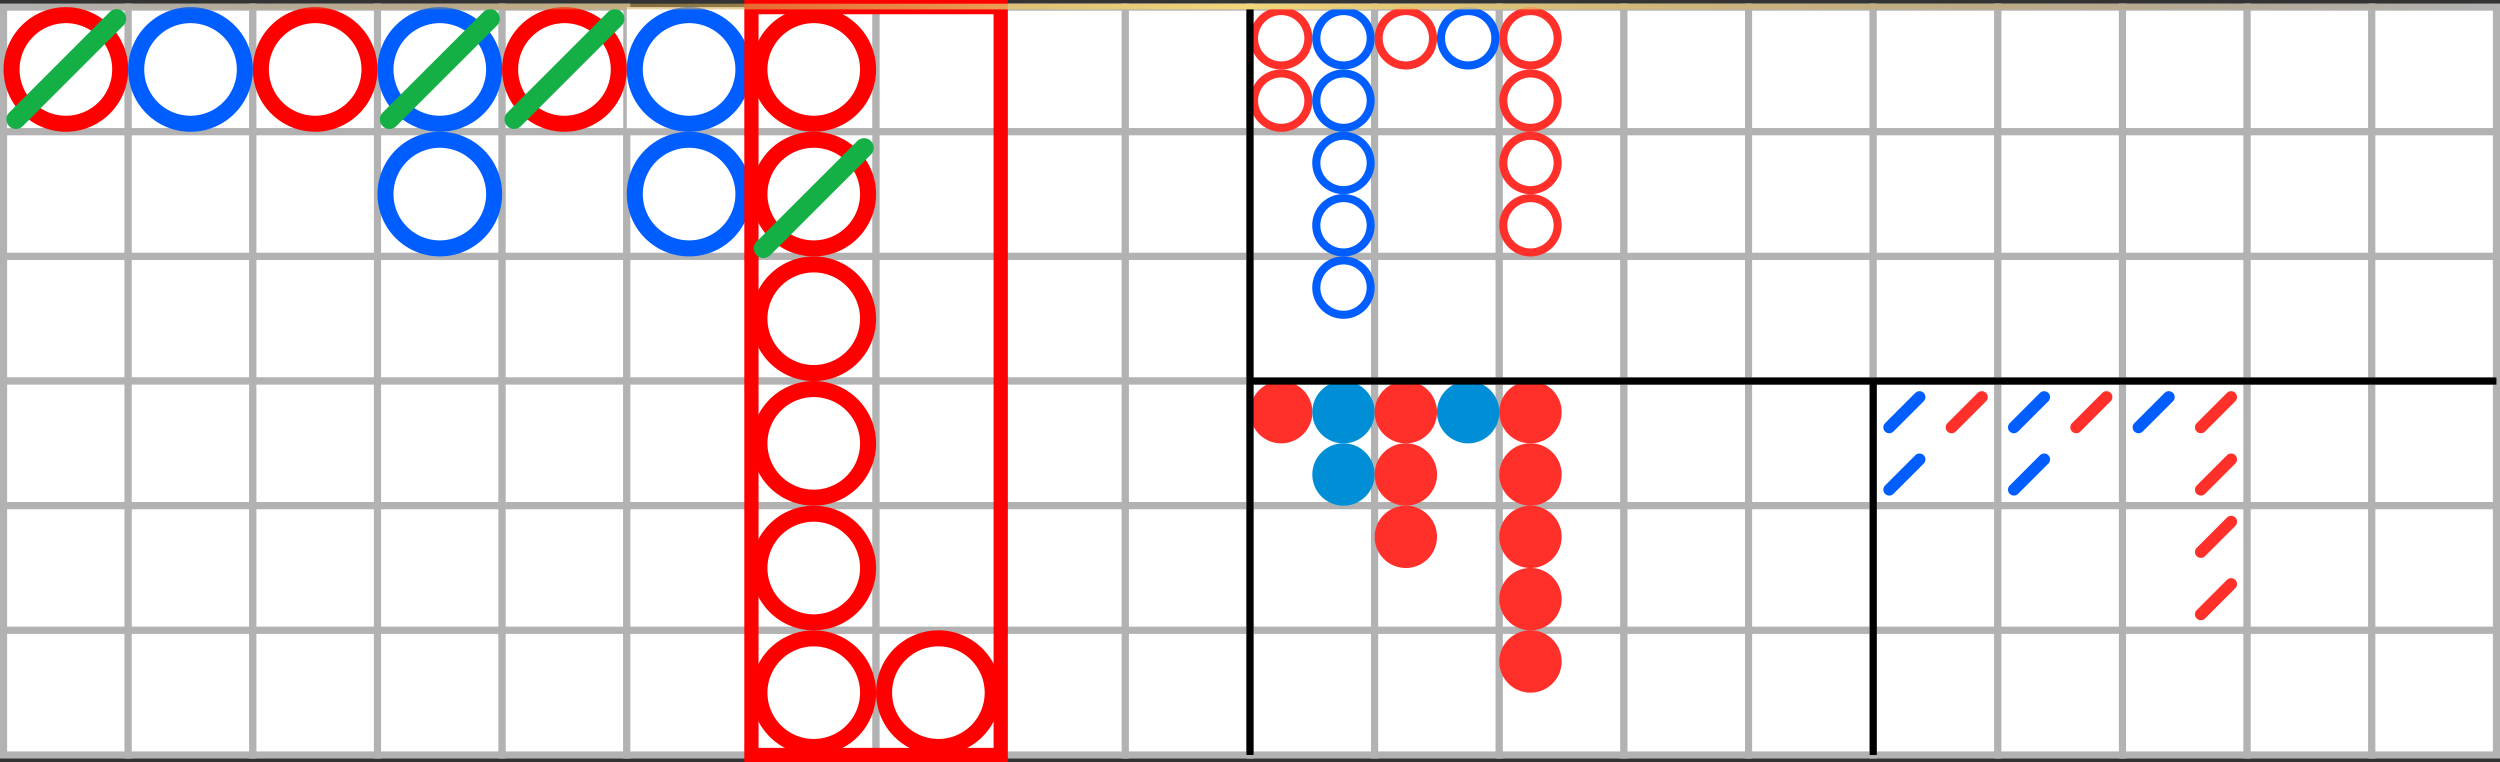 <svg id="圖層_1" data-name="圖層 1" xmlns="http://www.w3.org/2000/svg" xmlns:xlink="http://www.w3.org/1999/xlink" viewBox="0 0 351 107"><rect x="0" y="0" width="351" height="107" fill="#333333" stroke="none"/><defs><style>.cls-1,.cls-2{fill:#fff;}.cls-1{stroke:#b2b2b2;}.cls-1,.cls-11,.cls-13,.cls-14,.cls-7,.cls-9{stroke-miterlimit:10;}.cls-3{fill:red;}.cls-4{fill:#005dff;}.cls-5{fill:#ff302a;}.cls-6{fill:#008ed6;}.cls-10,.cls-11,.cls-12,.cls-13,.cls-14,.cls-7,.cls-8,.cls-9{fill:none;}.cls-7{stroke:red;stroke-width:2px;}.cls-8{stroke:#14b045;stroke-width:2.7px;}.cls-11,.cls-12,.cls-13,.cls-8{stroke-linecap:round;}.cls-12,.cls-8{stroke-linejoin:round;}.cls-9{stroke:#000;}.cls-11{stroke:#ff302a;}.cls-11,.cls-12,.cls-13{stroke-width:1.66px;}.cls-12,.cls-13{stroke:#005dff;}.cls-14{stroke-width:0.8px;stroke:url(#未命名漸層);}</style><linearGradient id="未命名漸層" x1="0.5" y1="107.08" x2="350.5" y2="107.08" gradientTransform="matrix(1, 0, 0, -1, 0, 108)" gradientUnits="userSpaceOnUse"><stop offset="0" stop-color="#b47c24" stop-opacity="0"/><stop offset="0.5" stop-color="#f2d77a"/><stop offset="1" stop-color="#b47c24" stop-opacity="0"/></linearGradient></defs><g id="圖層_1-2" data-name="圖層 1"><rect class="cls-1" x="0.5" y="1" width="17.5" height="17.5"/><rect class="cls-1" x="0.5" y="18.5" width="17.5" height="17.5"/><rect class="cls-1" x="0.5" y="36" width="17.5" height="17.5"/><rect class="cls-1" x="0.5" y="53.5" width="17.5" height="17.5"/><rect class="cls-1" x="0.5" y="71" width="17.5" height="17.5"/><rect class="cls-1" x="0.5" y="88.5" width="17.5" height="17.5"/><rect class="cls-1" x="18" y="1" width="17.5" height="17.5"/><rect class="cls-1" x="18" y="18.5" width="17.5" height="17.5"/><rect class="cls-1" x="18" y="36" width="17.5" height="17.5"/><rect class="cls-1" x="18" y="53.5" width="17.5" height="17.5"/><rect class="cls-1" x="18" y="71" width="17.5" height="17.5"/><rect class="cls-1" x="18" y="88.5" width="17.5" height="17.5"/><rect class="cls-1" x="35.5" y="1" width="17.5" height="17.5"/><rect class="cls-1" x="35.5" y="18.5" width="17.5" height="17.5"/><rect class="cls-1" x="35.5" y="36" width="17.5" height="17.5"/><rect class="cls-1" x="35.5" y="53.5" width="17.5" height="17.5"/><rect class="cls-1" x="35.5" y="71" width="17.5" height="17.5"/><rect class="cls-1" x="35.5" y="88.5" width="17.5" height="17.5"/><rect class="cls-1" x="53" y="1" width="17.5" height="17.5"/><rect class="cls-1" x="53" y="18.5" width="17.5" height="17.5"/><rect class="cls-1" x="53" y="36" width="17.5" height="17.5"/><rect class="cls-1" x="53" y="53.5" width="17.5" height="17.5"/><rect class="cls-1" x="53" y="71" width="17.5" height="17.5"/><rect class="cls-1" x="53" y="88.5" width="17.5" height="17.5"/><rect class="cls-1" x="70.5" y="1" width="17.5" height="17.5"/><rect class="cls-1" x="70.5" y="18.5" width="17.5" height="17.5"/><rect class="cls-1" x="70.5" y="36" width="17.5" height="17.5"/><rect class="cls-1" x="70.5" y="53.5" width="17.5" height="17.5"/><rect class="cls-1" x="70.5" y="71" width="17.5" height="17.5"/><rect class="cls-1" x="70.5" y="88.5" width="17.5" height="17.5"/><rect class="cls-2" x="88" y="1" width="17.5" height="17.5"/><rect class="cls-1" x="88" y="18.5" width="17.5" height="17.5"/><rect class="cls-1" x="88" y="36" width="17.5" height="17.5"/><rect class="cls-1" x="88" y="53.5" width="17.5" height="17.5"/><rect class="cls-1" x="88" y="71" width="17.5" height="17.5"/><rect class="cls-1" x="88" y="88.5" width="17.5" height="17.5"/><rect class="cls-1" x="105.5" y="1" width="17.5" height="17.5"/><rect class="cls-1" x="105.5" y="18.5" width="17.5" height="17.5"/><rect class="cls-1" x="105.5" y="36" width="17.5" height="17.5"/><rect class="cls-1" x="105.5" y="53.5" width="17.5" height="17.5"/><rect class="cls-1" x="105.5" y="71" width="17.5" height="17.5"/><rect class="cls-1" x="105.5" y="88.5" width="17.5" height="17.5"/><rect class="cls-1" x="123" y="1" width="17.5" height="17.5"/><rect class="cls-1" x="123" y="18.5" width="17.5" height="17.5"/><rect class="cls-1" x="123" y="36" width="17.5" height="17.5"/><rect class="cls-1" x="123" y="53.5" width="17.5" height="17.5"/><rect class="cls-1" x="123" y="71" width="17.5" height="17.5"/><rect class="cls-1" x="123" y="88.5" width="17.5" height="17.5"/><rect class="cls-1" x="140.5" y="1" width="17.5" height="17.5"/><rect class="cls-1" x="140.5" y="18.5" width="17.5" height="17.5"/><rect class="cls-1" x="140.5" y="36" width="17.5" height="17.5"/><rect class="cls-1" x="140.5" y="53.5" width="17.5" height="17.5"/><rect class="cls-1" x="140.5" y="71" width="17.5" height="17.5"/><rect class="cls-1" x="140.5" y="88.5" width="17.5" height="17.5"/><rect class="cls-1" x="158" y="1" width="17.5" height="17.5"/><rect class="cls-1" x="158" y="18.5" width="17.5" height="17.5"/><rect class="cls-1" x="158" y="36" width="17.5" height="17.5"/><rect class="cls-1" x="158" y="53.5" width="17.5" height="17.5"/><rect class="cls-1" x="158" y="71" width="17.5" height="17.5"/><rect class="cls-1" x="158" y="88.5" width="17.5" height="17.5"/><rect class="cls-1" x="175.5" y="1" width="17.5" height="17.5"/><rect class="cls-1" x="175.5" y="18.5" width="17.5" height="17.5"/><rect class="cls-1" x="175.5" y="36" width="17.5" height="17.5"/><rect class="cls-1" x="175.5" y="53.5" width="17.5" height="17.5"/><rect class="cls-1" x="175.5" y="71" width="17.5" height="17.5"/><rect class="cls-1" x="175.5" y="88.5" width="17.5" height="17.5"/><rect class="cls-1" x="193" y="1" width="17.5" height="17.5"/><rect class="cls-1" x="193" y="18.5" width="17.5" height="17.5"/><rect class="cls-1" x="193" y="36" width="17.5" height="17.5"/><rect class="cls-1" x="193" y="53.5" width="17.5" height="17.5"/><rect class="cls-1" x="193" y="71" width="17.5" height="17.5"/><rect class="cls-1" x="193" y="88.5" width="17.5" height="17.5"/><rect class="cls-1" x="210.5" y="1" width="17.5" height="17.5"/><rect class="cls-1" x="210.5" y="18.5" width="17.5" height="17.5"/><rect class="cls-1" x="210.5" y="36" width="17.5" height="17.5"/><rect class="cls-1" x="210.5" y="53.5" width="17.5" height="17.5"/><rect class="cls-1" x="210.5" y="71" width="17.5" height="17.5"/><rect class="cls-1" x="210.5" y="88.5" width="17.5" height="17.5"/><rect class="cls-1" x="228" y="1" width="17.5" height="17.5"/><rect class="cls-1" x="228" y="18.5" width="17.5" height="17.5"/><rect class="cls-1" x="228" y="36" width="17.5" height="17.5"/><rect class="cls-1" x="228" y="53.5" width="17.5" height="17.5"/><rect class="cls-1" x="228" y="71" width="17.5" height="17.5"/><rect class="cls-1" x="228" y="88.5" width="17.5" height="17.5"/><rect class="cls-1" x="245.5" y="1" width="17.5" height="17.5"/><rect class="cls-1" x="245.5" y="18.5" width="17.5" height="17.5"/><rect class="cls-1" x="245.5" y="36" width="17.5" height="17.5"/><rect class="cls-1" x="245.5" y="53.5" width="17.5" height="17.5"/><rect class="cls-1" x="245.5" y="71" width="17.5" height="17.5"/><rect class="cls-1" x="245.5" y="88.5" width="17.5" height="17.5"/><rect class="cls-1" x="263" y="1" width="17.5" height="17.5"/><rect class="cls-1" x="263" y="18.5" width="17.5" height="17.5"/><rect class="cls-1" x="263" y="36" width="17.5" height="17.5"/><rect class="cls-1" x="263" y="53.5" width="17.5" height="17.5"/><rect class="cls-1" x="263" y="71" width="17.5" height="17.5"/><rect class="cls-1" x="263" y="88.5" width="17.5" height="17.5"/><rect class="cls-1" x="280.5" y="1" width="17.5" height="17.5"/><rect class="cls-1" x="280.5" y="18.5" width="17.5" height="17.5"/><rect class="cls-1" x="280.5" y="36" width="17.5" height="17.5"/><rect class="cls-1" x="280.5" y="53.5" width="17.5" height="17.5"/><rect class="cls-1" x="280.5" y="71" width="17.5" height="17.5"/><rect class="cls-1" x="280.5" y="88.5" width="17.5" height="17.5"/><rect class="cls-1" x="298" y="1" width="17.5" height="17.5"/><rect class="cls-1" x="298" y="18.5" width="17.5" height="17.5"/><rect class="cls-1" x="298" y="36" width="17.5" height="17.5"/><rect class="cls-1" x="298" y="53.5" width="17.5" height="17.5"/><rect class="cls-1" x="298" y="71" width="17.5" height="17.5"/><rect class="cls-1" x="298" y="88.5" width="17.5" height="17.5"/><rect class="cls-1" x="315.5" y="1" width="17.5" height="17.5"/><rect class="cls-1" x="315.5" y="18.5" width="17.5" height="17.5"/><rect class="cls-1" x="315.5" y="36" width="17.5" height="17.5"/><rect class="cls-1" x="315.5" y="53.5" width="17.5" height="17.5"/><rect class="cls-1" x="315.5" y="71" width="17.5" height="17.5"/><rect class="cls-1" x="315.5" y="88.5" width="17.5" height="17.5"/><rect class="cls-1" x="333" y="1" width="17.5" height="17.5"/><rect class="cls-1" x="333" y="18.5" width="17.5" height="17.5"/><rect class="cls-1" x="333" y="36" width="17.5" height="17.5"/><rect class="cls-1" x="333" y="53.5" width="17.5" height="17.5"/><rect class="cls-1" x="333" y="71" width="17.5" height="17.5"/><rect class="cls-1" x="333" y="88.5" width="17.5" height="17.5"/><circle class="cls-2" cx="9.25" cy="9.75" r="7.62"/><path class="cls-3" d="M9.25,3.25a6.5,6.5,0,1,1-6.5,6.5,6.51,6.51,0,0,1,6.5-6.5M9.25,1h0a8.75,8.75,0,0,0,0,17.5h0A8.75,8.75,0,0,0,9.25,1Z"/><circle class="cls-2" cx="26.75" cy="9.75" r="7.62"/><path class="cls-4" d="M26.75,3.25a6.5,6.5,0,1,1-6.5,6.5,6.51,6.51,0,0,1,6.5-6.5m0-2.25A8.75,8.75,0,1,0,35.5,9.75,8.75,8.75,0,0,0,26.75,1Z"/><circle class="cls-2" cx="44.25" cy="9.75" r="7.62"/><path class="cls-3" d="M44.25,3.25a6.5,6.5,0,1,1-6.5,6.5,6.51,6.51,0,0,1,6.5-6.5m0-2.25A8.75,8.75,0,1,0,53,9.75,8.75,8.75,0,0,0,44.25,1Z"/><circle class="cls-2" cx="61.75" cy="9.75" r="7.62"/><path class="cls-4" d="M61.75,3.25a6.5,6.5,0,1,1-6.5,6.5,6.51,6.51,0,0,1,6.5-6.5m0-2.25A8.75,8.75,0,1,0,70.5,9.75,8.75,8.75,0,0,0,61.75,1Z"/><circle class="cls-2" cx="79.25" cy="9.75" r="7.62"/><path class="cls-3" d="M79.25,3.25a6.5,6.5,0,1,1-6.5,6.5,6.51,6.51,0,0,1,6.5-6.5m0-2.25h0a8.75,8.75,0,0,0,0,17.5h0a8.75,8.75,0,0,0,0-17.5Z"/><circle class="cls-2" cx="96.75" cy="9.75" r="7.62"/><path class="cls-4" d="M96.75,3.25a6.5,6.5,0,1,1-6.5,6.5,6.51,6.51,0,0,1,6.5-6.5m0-2.25a8.75,8.75,0,1,0,8.75,8.75A8.75,8.75,0,0,0,96.75,1Z"/><path class="cls-2" d="M114.25,17.37a7.62,7.62,0,1,1,7.62-7.62A7.64,7.64,0,0,1,114.25,17.37Z"/><path class="cls-3" d="M114.25,3.25a6.5,6.5,0,1,1-6.5,6.5,6.51,6.51,0,0,1,6.5-6.5m0-2.25A8.75,8.75,0,1,0,123,9.75,8.75,8.75,0,0,0,114.25,1Z"/><path class="cls-2" d="M61.75,34.88a7.63,7.63,0,1,1,7.62-7.63A7.63,7.63,0,0,1,61.75,34.88Z"/><path class="cls-4" d="M61.75,20.75a6.5,6.5,0,1,1-6.5,6.5,6.51,6.51,0,0,1,6.5-6.5m0-2.25a8.75,8.75,0,1,0,8.75,8.75,8.75,8.75,0,0,0-8.75-8.75Z"/><path class="cls-2" d="M96.75,34.88a7.63,7.63,0,1,1,7.62-7.63A7.63,7.63,0,0,1,96.75,34.88Z"/><path class="cls-4" d="M96.75,20.75a6.5,6.5,0,1,1-6.5,6.5,6.51,6.51,0,0,1,6.5-6.5m0-2.25a8.75,8.75,0,1,0,8.75,8.75,8.75,8.75,0,0,0-8.75-8.75Z"/><path class="cls-2" d="M114.25,34.88a7.63,7.63,0,1,1,7.62-7.63A7.64,7.64,0,0,1,114.25,34.88Z"/><path class="cls-3" d="M114.25,20.75a6.5,6.5,0,1,1-6.5,6.5,6.51,6.51,0,0,1,6.5-6.5m0-2.25A8.75,8.75,0,1,0,123,27.25a8.75,8.75,0,0,0-8.75-8.75Z"/><path class="cls-2" d="M114.25,52.38a7.62,7.62,0,1,1,7.62-7.62A7.64,7.64,0,0,1,114.25,52.38Z"/><path class="cls-3" d="M114.25,38.25a6.5,6.5,0,1,1-6.5,6.5,6.51,6.51,0,0,1,6.5-6.5m0-2.25A8.75,8.75,0,1,0,123,44.75,8.75,8.75,0,0,0,114.25,36Z"/><path class="cls-2" d="M114.25,69.88a7.62,7.62,0,1,1,7.62-7.62A7.64,7.64,0,0,1,114.25,69.88Z"/><path class="cls-3" d="M114.25,55.75a6.5,6.5,0,1,1-6.5,6.5,6.51,6.51,0,0,1,6.5-6.5m0-2.25a8.75,8.75,0,0,0-8.75,8.75h0a8.75,8.75,0,0,0,17.5,0h0a8.75,8.75,0,0,0-8.75-8.75Z"/><path class="cls-2" d="M114.25,87.38a7.62,7.62,0,1,1,7.62-7.62A7.64,7.64,0,0,1,114.25,87.38Z"/><path class="cls-3" d="M114.25,73.25a6.5,6.5,0,1,1-6.5,6.5,6.51,6.51,0,0,1,6.5-6.5m0-2.25A8.75,8.75,0,1,0,123,79.75,8.75,8.75,0,0,0,114.25,71Z"/><path class="cls-2" d="M114.25,104.88a7.62,7.62,0,1,1,7.62-7.62A7.64,7.64,0,0,1,114.25,104.88Z"/><path class="cls-3" d="M114.25,90.75a6.5,6.5,0,1,1-6.5,6.5,6.51,6.51,0,0,1,6.5-6.5m0-2.25A8.75,8.75,0,1,0,123,97.25a8.75,8.75,0,0,0-8.75-8.75Z"/><circle class="cls-2" cx="131.75" cy="97.25" r="7.62"/><path class="cls-3" d="M131.75,90.75a6.5,6.5,0,1,1-6.5,6.5,6.51,6.51,0,0,1,6.5-6.5m0-2.25a8.75,8.75,0,1,0,8.75,8.75,8.75,8.75,0,0,0-8.75-8.75Z"/><path class="cls-2" d="M179.88,9.19a3.81,3.81,0,1,1,3.81-3.81A3.82,3.82,0,0,1,179.88,9.19Z"/><path class="cls-5" d="M179.88,2.12a3.25,3.25,0,1,1-3.25,3.25,3.26,3.26,0,0,1,3.25-3.25m0-1.12a4.38,4.38,0,1,0,4.38,4.38A4.38,4.38,0,0,0,179.88,1Z"/><path class="cls-2" d="M188.63,9.19a3.81,3.81,0,1,1,3.81-3.81A3.82,3.82,0,0,1,188.63,9.19Z"/><path class="cls-4" d="M188.63,2.12a3.25,3.25,0,1,1-3.25,3.25,3.26,3.26,0,0,1,3.25-3.25m0-1.12A4.38,4.38,0,1,0,193,5.38,4.38,4.38,0,0,0,188.63,1Z"/><circle class="cls-2" cx="179.88" cy="14.13" r="3.81"/><path class="cls-5" d="M179.88,10.88a3.25,3.25,0,1,1-3.25,3.25,3.26,3.26,0,0,1,3.25-3.25m0-1.13a4.38,4.38,0,1,0,4.38,4.38,4.38,4.38,0,0,0-4.38-4.38Z"/><circle class="cls-2" cx="188.63" cy="14.13" r="3.81"/><path class="cls-4" d="M188.63,10.88a3.25,3.25,0,1,1-3.25,3.25,3.26,3.26,0,0,1,3.25-3.25m0-1.13A4.38,4.38,0,1,0,193,14.13a4.38,4.38,0,0,0-4.38-4.38Z"/><circle class="cls-2" cx="188.63" cy="22.88" r="3.81"/><path class="cls-4" d="M188.63,19.63a3.25,3.25,0,1,1-3.25,3.25,3.26,3.26,0,0,1,3.25-3.25m0-1.13A4.38,4.38,0,1,0,193,22.88a4.38,4.38,0,0,0-4.38-4.38Z"/><circle class="cls-2" cx="188.63" cy="31.63" r="3.81"/><path class="cls-4" d="M188.63,28.38a3.25,3.25,0,1,1-3.25,3.25,3.26,3.26,0,0,1,3.25-3.25m0-1.13A4.38,4.38,0,1,0,193,31.63a4.38,4.38,0,0,0-4.38-4.38Z"/><circle class="cls-2" cx="188.63" cy="40.38" r="3.81"/><path class="cls-4" d="M188.63,37.13a3.25,3.25,0,1,1-3.25,3.25,3.26,3.26,0,0,1,3.25-3.25m0-1.13A4.38,4.38,0,1,0,193,40.38,4.38,4.38,0,0,0,188.63,36Z"/><path class="cls-2" d="M197.38,9.19a3.81,3.81,0,1,1,3.81-3.81A3.82,3.82,0,0,1,197.38,9.19Z"/><path class="cls-5" d="M197.38,2.12a3.25,3.25,0,1,1-3.25,3.25,3.26,3.26,0,0,1,3.25-3.25m0-1.12a4.38,4.38,0,1,0,4.38,4.38A4.38,4.38,0,0,0,197.38,1Z"/><path class="cls-2" d="M206.13,9.19a3.81,3.81,0,1,1,3.81-3.81A3.82,3.82,0,0,1,206.13,9.19Z"/><path class="cls-4" d="M206.13,2.12a3.25,3.25,0,1,1-3.25,3.25,3.26,3.26,0,0,1,3.25-3.25m0-1.12a4.38,4.38,0,1,0,4.38,4.38A4.38,4.38,0,0,0,206.13,1Z"/><path class="cls-2" d="M214.88,9.19a3.81,3.81,0,1,1,3.81-3.81A3.82,3.82,0,0,1,214.88,9.19Z"/><path class="cls-5" d="M214.88,2.12a3.25,3.25,0,1,1-3.25,3.25,3.26,3.26,0,0,1,3.25-3.25m0-1.12a4.38,4.38,0,1,0,4.38,4.38A4.38,4.38,0,0,0,214.88,1Z"/><circle class="cls-2" cx="214.88" cy="14.13" r="3.81"/><path class="cls-5" d="M214.88,10.88a3.25,3.25,0,1,1-3.25,3.25,3.26,3.26,0,0,1,3.25-3.25m0-1.13a4.38,4.38,0,1,0,4.38,4.38,4.38,4.38,0,0,0-4.38-4.38Z"/><circle class="cls-2" cx="214.88" cy="22.88" r="3.81"/><path class="cls-5" d="M214.88,19.63a3.25,3.25,0,1,1-3.25,3.25,3.26,3.26,0,0,1,3.25-3.25m0-1.13a4.38,4.38,0,1,0,4.38,4.38,4.38,4.38,0,0,0-4.38-4.38Z"/><circle class="cls-2" cx="214.88" cy="31.63" r="3.81"/><path class="cls-5" d="M214.88,28.38a3.25,3.25,0,1,1-3.25,3.25,3.26,3.26,0,0,1,3.25-3.25m0-1.13a4.38,4.38,0,1,0,4.38,4.38,4.38,4.38,0,0,0-4.38-4.38Z"/><path class="cls-5" d="M179.88,62.25h0a4.38,4.38,0,0,1-4.38-4.38h0a4.38,4.38,0,0,1,4.38-4.38h0a4.38,4.38,0,0,1,4.38,4.38h0A4.39,4.39,0,0,1,179.88,62.25Z"/><path class="cls-6" d="M188.63,62.25h0a4.38,4.38,0,0,1-4.38-4.38h0a4.38,4.38,0,0,1,4.38-4.38h0A4.38,4.38,0,0,1,193,57.87h0A4.39,4.39,0,0,1,188.63,62.25Z"/><path class="cls-6" d="M188.63,71h0a4.38,4.38,0,0,1-4.38-4.38h0a4.38,4.38,0,0,1,4.38-4.38h0A4.38,4.38,0,0,1,193,66.62h0A4.39,4.39,0,0,1,188.63,71Z"/><path class="cls-5" d="M197.38,62.25h0A4.38,4.38,0,0,1,193,57.87h0a4.38,4.38,0,0,1,4.38-4.38h0a4.38,4.38,0,0,1,4.38,4.38h0A4.39,4.39,0,0,1,197.38,62.25Z"/><path class="cls-6" d="M206.13,62.25h0a4.38,4.38,0,0,1-4.38-4.38h0a4.38,4.38,0,0,1,4.38-4.38h0a4.38,4.38,0,0,1,4.38,4.38h0A4.39,4.39,0,0,1,206.13,62.25Z"/><path class="cls-5" d="M197.38,71h0A4.38,4.38,0,0,1,193,66.62h0a4.38,4.38,0,0,1,4.38-4.38h0a4.38,4.38,0,0,1,4.38,4.38h0A4.39,4.39,0,0,1,197.38,71Z"/><path class="cls-5" d="M197.38,79.75h0A4.38,4.38,0,0,1,193,75.37h0A4.38,4.38,0,0,1,197.38,71h0a4.38,4.38,0,0,1,4.38,4.38h0A4.39,4.39,0,0,1,197.38,79.75Z"/><path class="cls-5" d="M214.88,62.25h0a4.38,4.38,0,0,1-4.38-4.38h0a4.38,4.38,0,0,1,4.38-4.38h0a4.38,4.38,0,0,1,4.38,4.38h0A4.39,4.39,0,0,1,214.88,62.25Z"/><path class="cls-5" d="M214.88,71h0a4.38,4.38,0,0,1-4.38-4.38h0a4.38,4.38,0,0,1,4.38-4.38h0a4.38,4.38,0,0,1,4.38,4.38h0A4.39,4.39,0,0,1,214.88,71Z"/><path class="cls-5" d="M214.88,79.75h0a4.38,4.38,0,0,1-4.38-4.38h0A4.38,4.38,0,0,1,214.88,71h0a4.38,4.38,0,0,1,4.38,4.38h0A4.39,4.39,0,0,1,214.88,79.75Z"/><path class="cls-5" d="M214.88,88.5h0a4.38,4.38,0,0,1-4.38-4.38h0a4.38,4.38,0,0,1,4.38-4.38h0a4.38,4.38,0,0,1,4.38,4.38h0A4.39,4.39,0,0,1,214.88,88.5Z"/><path class="cls-5" d="M214.88,97.25h0a4.38,4.38,0,0,1-4.38-4.38h0a4.38,4.38,0,0,1,4.38-4.38h0a4.38,4.38,0,0,1,4.38,4.38h0A4.39,4.39,0,0,1,214.88,97.25Z"/><rect class="cls-7" x="105.5" y="1" width="35" height="105"/><line class="cls-8" x1="16.37" y1="2.63" x2="2.24" y2="16.76"/><line class="cls-8" x1="68.82" y1="2.63" x2="54.68" y2="16.76"/><line class="cls-8" x1="86.32" y1="2.63" x2="72.18" y2="16.76"/><line class="cls-8" x1="121.32" y1="20.75" x2="107.18" y2="34.88"/><line class="cls-9" x1="175.5" y1="1" x2="175.5" y2="106"/><line class="cls-9" x1="263" y1="53.5" x2="263" y2="106"/><line class="cls-9" x1="350.5" y1="53.5" x2="175.5" y2="53.5"/><line class="cls-10" x1="270.79" y1="55.15" x2="264.68" y2="61.27"/><line class="cls-11" x1="278.25" y1="55.75" x2="274" y2="60"/><line class="cls-12" x1="269.5" y1="55.75" x2="265.25" y2="60"/><line class="cls-13" x1="269.5" y1="64.5" x2="265.25" y2="68.75"/><line class="cls-11" x1="295.75" y1="55.75" x2="291.5" y2="60"/><line class="cls-13" x1="287" y1="55.75" x2="282.75" y2="60"/><line class="cls-13" x1="287" y1="64.5" x2="282.75" y2="68.75"/><line class="cls-11" x1="313.25" y1="55.75" x2="309" y2="60"/><line class="cls-11" x1="313.25" y1="64.5" x2="309" y2="68.75"/><line class="cls-11" x1="313.25" y1="73.25" x2="309" y2="77.5"/><line class="cls-11" x1="313.25" y1="82" x2="309" y2="86.25"/><line class="cls-13" x1="304.5" y1="55.75" x2="300.25" y2="60"/><line class="cls-14" x1="0.5" y1="0.92" x2="350.5" y2="0.92"/></g></svg>